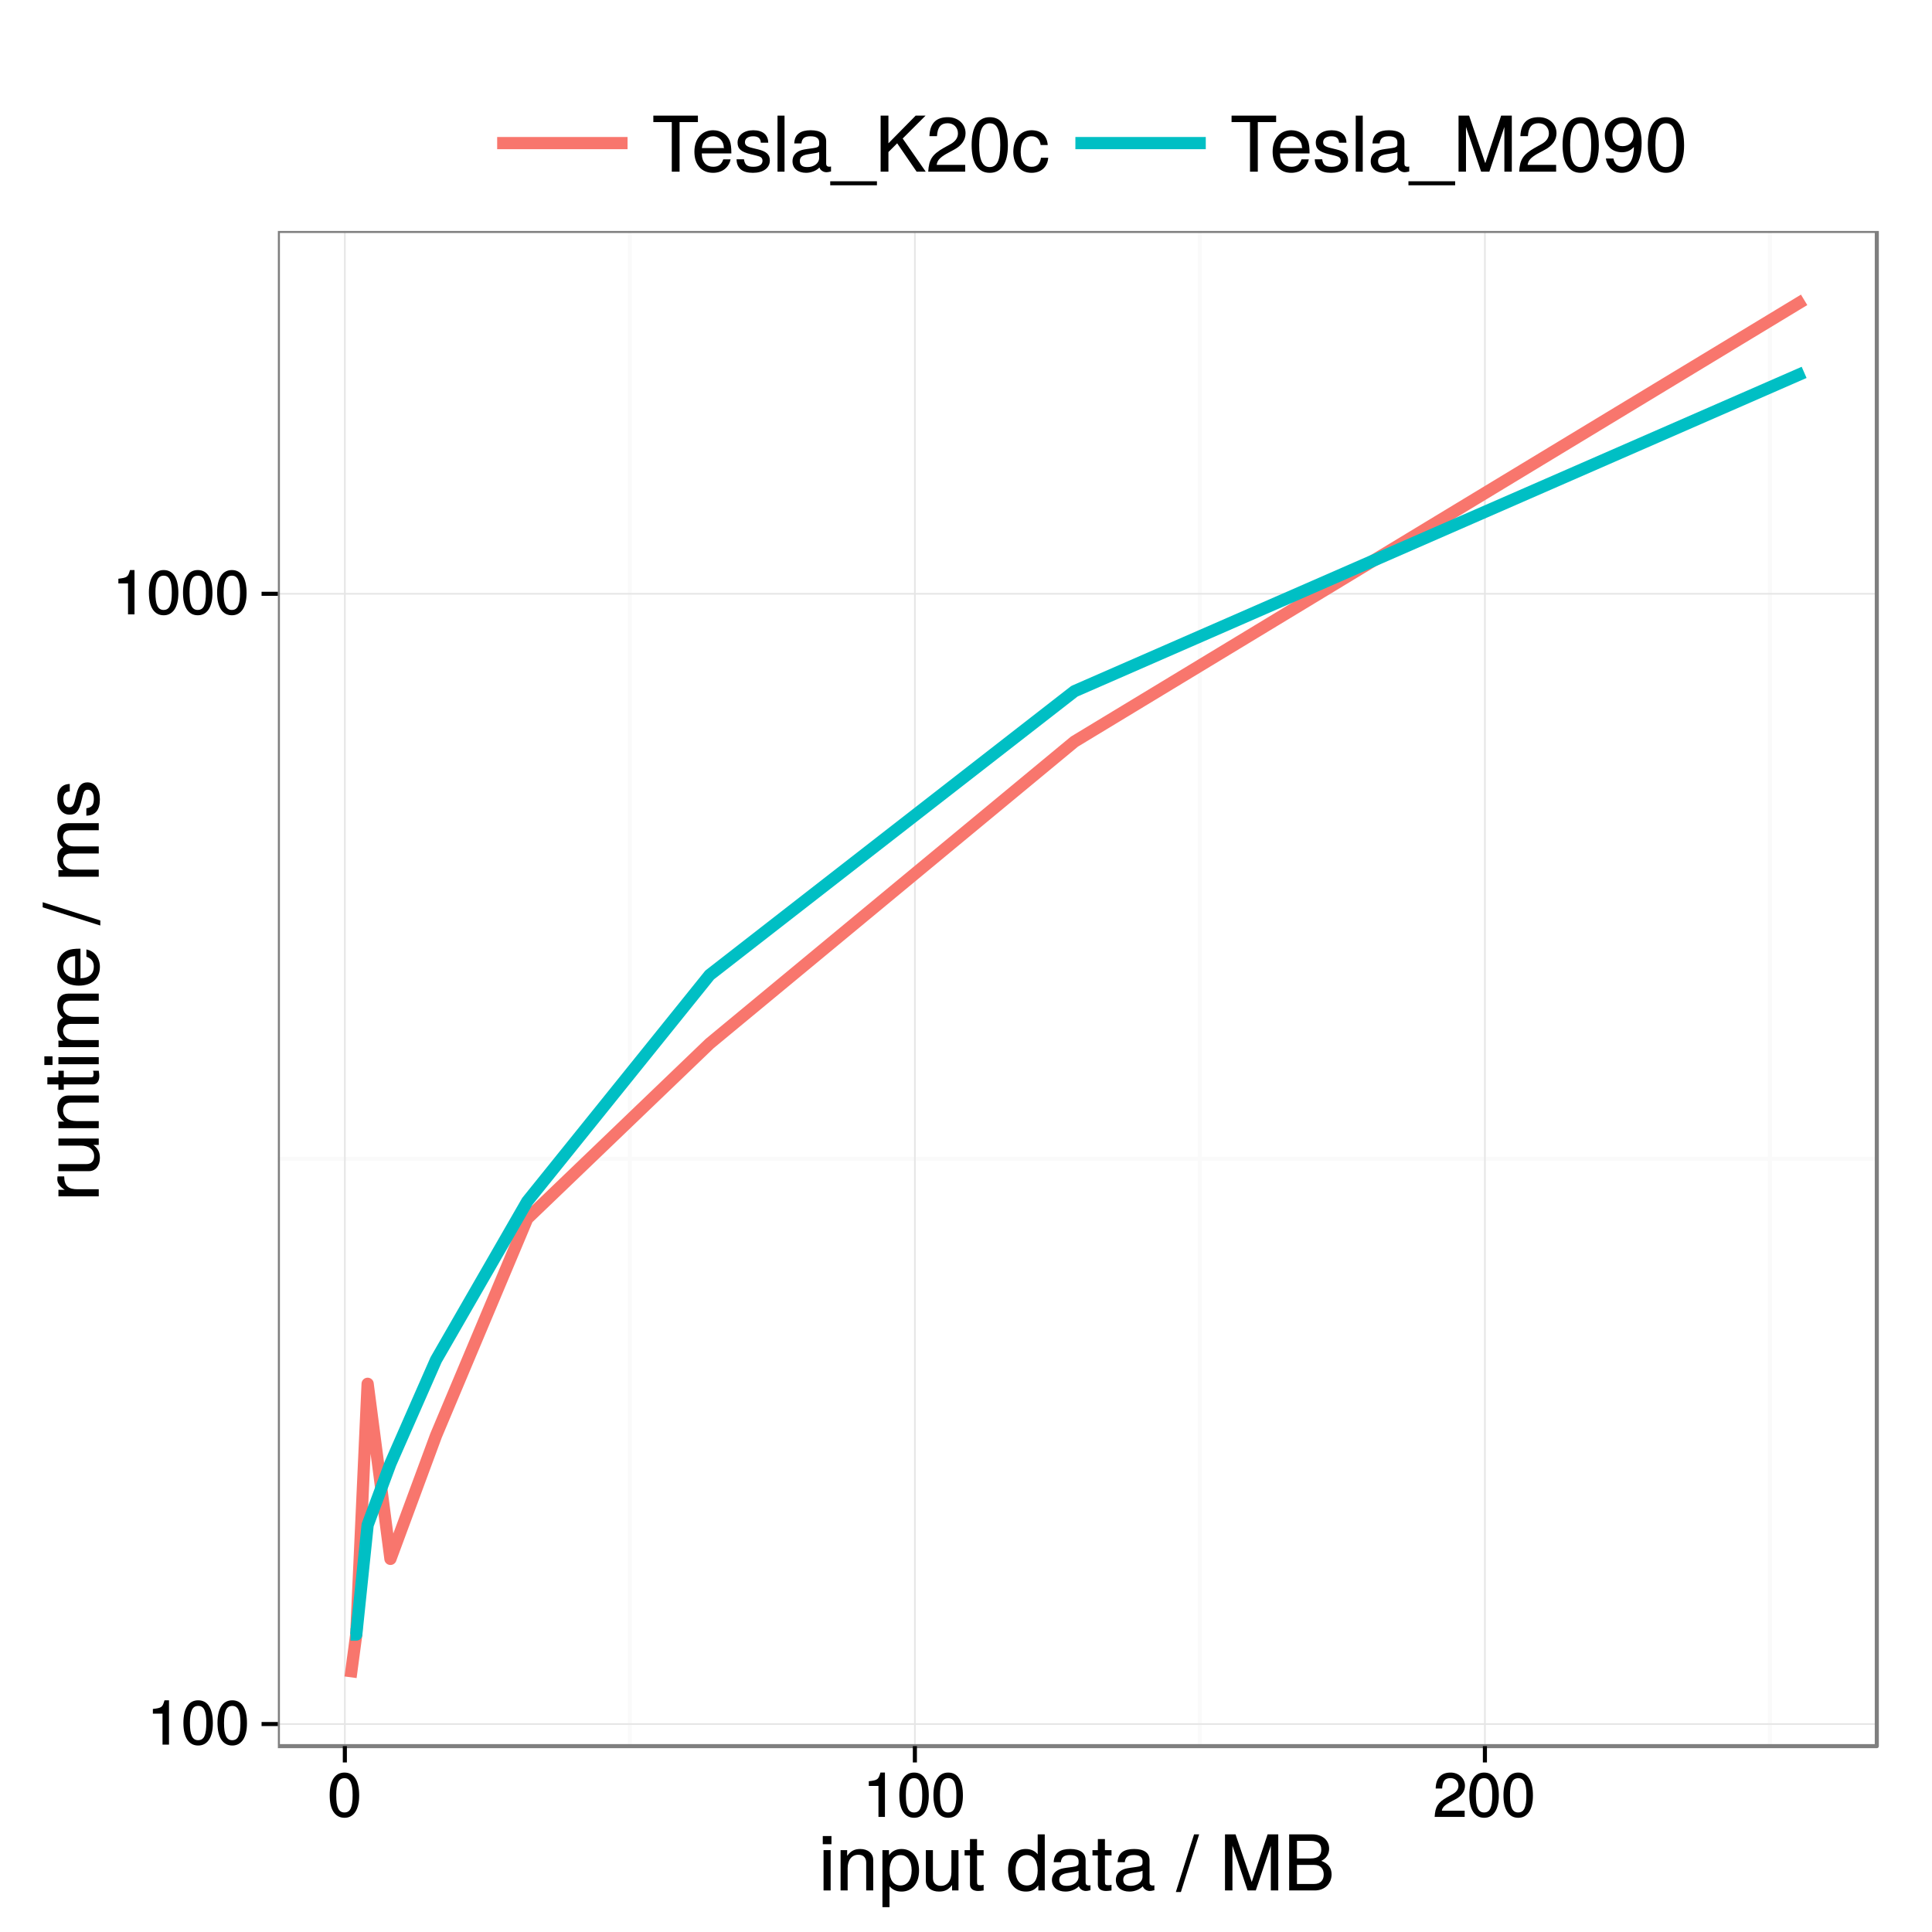 <?xml version="1.0" encoding="UTF-8"?>
<svg xmlns="http://www.w3.org/2000/svg" xmlns:xlink="http://www.w3.org/1999/xlink" width="504pt" height="504pt" viewBox="0 0 504 504" version="1.1">
<defs>
<g>
<symbol overflow="visible" id="glyph0-0">
<path style="stroke:none;" d=""/>
</symbol>
<symbol overflow="visible" id="glyph0-1">
<path style="stroke:none;" d="M 5.688 -0.109 L 5.688 -11.562 L 4.516 -11.562 C 3.984 -9.734 3.812 -9.578 1.484 -9.297 L 1.484 -8.078 L 4 -8.078 L 4 0 L 5.688 0 Z M 5.688 -0.109 "/>
</symbol>
<symbol overflow="visible" id="glyph0-2">
<path style="stroke:none;" d="M 8.234 -5.562 C 8.234 -9.5 6.859 -11.562 4.406 -11.562 C 1.953 -11.562 0.547 -9.469 0.547 -5.656 C 0.547 -1.844 1.969 0.234 4.406 0.234 C 6.797 0.234 8.234 -1.844 8.234 -5.562 Z M 6.531 -5.703 C 6.531 -2.484 5.938 -1.156 4.375 -1.156 C 2.875 -1.156 2.25 -2.547 2.25 -5.641 C 2.25 -8.75 2.875 -10.094 4.406 -10.094 C 5.922 -10.094 6.531 -8.734 6.531 -5.703 Z M 6.531 -5.703 "/>
</symbol>
<symbol overflow="visible" id="glyph0-3">
<path style="stroke:none;" d="M 8.297 -8.125 C 8.297 -10.047 6.688 -11.562 4.547 -11.562 C 2.219 -11.562 0.734 -10.281 0.656 -7.406 L 2.344 -7.406 C 2.453 -9.422 3.109 -10.109 4.5 -10.109 C 5.781 -10.109 6.594 -9.312 6.594 -8.094 C 6.594 -7.203 6.094 -6.516 5.094 -5.938 L 3.609 -5.109 C 1.25 -3.766 0.531 -2.625 0.391 0 L 8.219 0 L 8.219 -1.609 L 2.266 -1.609 C 2.406 -2.438 2.875 -2.938 4.266 -3.766 L 5.875 -4.625 C 7.453 -5.469 8.297 -6.734 8.297 -8.125 Z M 8.297 -8.125 "/>
</symbol>
<symbol overflow="visible" id="glyph1-0">
<path style="stroke:none;" d=""/>
</symbol>
<symbol overflow="visible" id="glyph1-1">
<path style="stroke:none;" d="M 3.141 -0.016 L 3.141 -10.516 L 1.297 -10.516 L 1.297 0 L 3.141 0 Z M 3.359 -12.078 L 3.359 -14.188 L 1.094 -14.188 L 1.094 -12.062 L 3.359 -12.062 Z M 3.359 -12.078 "/>
</symbol>
<symbol overflow="visible" id="glyph1-2">
<path style="stroke:none;" d="M 9.812 -0.016 L 9.812 -7.938 C 9.812 -9.688 8.438 -10.812 6.422 -10.812 C 4.859 -10.812 3.781 -10.219 2.859 -8.766 L 3.016 -8.734 L 3.016 -10.516 L 1.297 -10.516 L 1.297 0 L 3.141 0 L 3.141 -5.797 C 3.141 -7.938 4.219 -9.312 5.922 -9.312 C 7.234 -9.312 7.984 -8.547 7.984 -7.281 L 7.984 0 L 9.812 0 Z M 9.812 -0.016 "/>
</symbol>
<symbol overflow="visible" id="glyph1-3">
<path style="stroke:none;" d="M 10.547 -5.156 C 10.547 -8.688 8.734 -10.812 5.953 -10.812 C 4.547 -10.812 3.312 -10.188 2.547 -8.938 L 2.703 -8.922 L 2.703 -10.516 L 1 -10.516 L 1 4.359 L 2.844 4.359 L 2.844 -1.281 L 2.688 -1.266 C 3.562 -0.188 4.625 0.297 5.984 0.297 C 8.688 0.297 10.547 -1.812 10.547 -5.156 Z M 8.625 -5.203 C 8.625 -2.812 7.5 -1.297 5.688 -1.297 C 3.922 -1.297 2.844 -2.719 2.844 -5.188 C 2.844 -7.641 3.922 -9.219 5.688 -9.219 C 7.516 -9.219 8.625 -7.703 8.625 -5.203 Z M 8.625 -5.203 "/>
</symbol>
<symbol overflow="visible" id="glyph1-4">
<path style="stroke:none;" d="M 9.719 -0.016 L 9.719 -10.516 L 7.875 -10.516 L 7.875 -4.719 C 7.875 -2.578 6.859 -1.203 5.125 -1.203 C 3.797 -1.203 3.047 -1.984 3.047 -3.234 L 3.047 -10.516 L 1.203 -10.516 L 1.203 -2.578 C 1.203 -0.844 2.594 0.297 4.641 0.297 C 6.188 0.297 7.219 -0.234 8.203 -1.625 L 8.047 -1.641 L 8.047 0 L 9.719 0 Z M 9.719 -0.016 "/>
</symbol>
<symbol overflow="visible" id="glyph1-5">
<path style="stroke:none;" d="M 5.156 -0.016 L 5.156 -1.484 C 4.859 -1.375 4.594 -1.359 4.281 -1.359 C 3.562 -1.359 3.438 -1.547 3.438 -2.281 L 3.438 -9.125 L 5.156 -9.125 L 5.156 -10.516 L 3.438 -10.516 L 3.438 -13.406 L 1.594 -13.406 L 1.594 -10.516 L 0.188 -10.516 L 0.188 -9.125 L 1.594 -9.125 L 1.594 -1.547 C 1.594 -0.484 2.422 0.141 3.719 0.141 C 4.125 0.141 4.516 0.094 5.156 0 Z M 5.156 -0.016 "/>
</symbol>
<symbol overflow="visible" id="glyph1-6">
<path style="stroke:none;" d=""/>
</symbol>
<symbol overflow="visible" id="glyph1-7">
<path style="stroke:none;" d="M 9.984 -0.016 L 9.984 -14.625 L 8.141 -14.625 L 8.141 -9.188 L 8.297 -9.203 C 7.594 -10.266 6.422 -10.812 5.016 -10.812 C 2.297 -10.812 0.422 -8.703 0.422 -5.359 C 0.422 -1.812 2.266 0.297 5.078 0.297 C 6.516 0.297 7.578 -0.234 8.484 -1.547 L 8.312 -1.562 L 8.312 0 L 9.984 0 Z M 8.141 -5.219 C 8.141 -2.797 7.078 -1.297 5.312 -1.297 C 3.484 -1.297 2.344 -2.812 2.344 -5.266 C 2.344 -7.703 3.484 -9.219 5.297 -9.219 C 7.094 -9.219 8.141 -7.641 8.141 -5.219 Z M 8.141 -5.219 "/>
</symbol>
<symbol overflow="visible" id="glyph1-8">
<path style="stroke:none;" d="M 10.781 -0.062 L 10.781 -1.359 C 10.516 -1.297 10.438 -1.297 10.344 -1.297 C 9.766 -1.297 9.516 -1.578 9.516 -2.094 L 9.516 -7.938 C 9.516 -9.797 8.078 -10.812 5.5 -10.812 C 2.953 -10.812 1.297 -9.875 1.188 -7.375 L 3.062 -7.375 C 3.203 -8.688 3.875 -9.234 5.438 -9.234 C 6.938 -9.234 7.688 -8.703 7.688 -7.703 L 7.688 -7.266 C 7.688 -6.562 7.359 -6.281 6.047 -6.125 C 3.688 -5.812 3.312 -5.734 2.688 -5.484 C 1.453 -4.984 0.734 -4.016 0.734 -2.734 C 0.734 -0.844 2.156 0.297 4.281 0.297 C 5.625 0.297 6.984 -0.266 7.766 -1.094 C 7.922 -0.453 8.734 0.141 9.562 0.141 C 9.906 0.141 10.156 0.094 10.781 -0.062 Z M 7.688 -3.641 C 7.688 -2.141 6.266 -1.203 4.641 -1.203 C 3.344 -1.203 2.656 -1.641 2.656 -2.781 C 2.656 -3.875 3.312 -4.344 5.094 -4.594 C 6.859 -4.844 7.219 -4.922 7.688 -5.125 Z M 7.688 -3.641 "/>
</symbol>
<symbol overflow="visible" id="glyph1-9">
<path style="stroke:none;" d="M 5.688 -14.625 L 4.453 -14.625 L -0.297 0.406 L 1.016 0.406 L 5.781 -14.625 Z M 5.688 -14.625 "/>
</symbol>
<symbol overflow="visible" id="glyph1-10">
<path style="stroke:none;" d="M 15.297 -0.016 L 15.297 -14.625 L 12.516 -14.625 L 8.297 -1.953 L 8.484 -1.906 L 4.156 -14.625 L 1.406 -14.625 L 1.406 0 L 3.344 0 L 3.344 -12.234 L 3.156 -12.234 L 7.297 0 L 9.438 0 L 13.547 -12.234 L 13.359 -12.234 L 13.359 0 L 15.297 0 Z M 15.297 -0.016 "/>
</symbol>
<symbol overflow="visible" id="glyph1-11">
<path style="stroke:none;" d="M 12.547 -4.188 C 12.547 -5.938 11.656 -7.016 9.859 -7.719 C 11.125 -8.312 11.906 -9.422 11.906 -10.906 C 11.906 -13.016 10.266 -14.625 7.5 -14.625 L 1.484 -14.625 L 1.484 0 L 8.156 0 C 10.781 0 12.547 -1.781 12.547 -4.188 Z M 9.859 -10.641 C 9.859 -9.156 9.094 -8.344 7.047 -8.344 L 3.516 -8.344 L 3.516 -12.938 L 7.047 -12.938 C 9.094 -12.938 9.859 -12.125 9.859 -10.641 Z M 10.5 -4.156 C 10.5 -2.766 9.734 -1.688 7.984 -1.688 L 3.516 -1.688 L 3.516 -6.656 L 7.984 -6.656 C 9.734 -6.656 10.5 -5.578 10.5 -4.156 Z M 10.5 -4.156 "/>
</symbol>
<symbol overflow="visible" id="glyph1-12">
<path style="stroke:none;" d="M 11.938 -12.953 L 11.938 -14.625 L 0.312 -14.625 L 0.312 -12.938 L 5.125 -12.938 L 5.125 0 L 7.156 0 L 7.156 -12.938 L 11.938 -12.938 Z M 11.938 -12.953 "/>
</symbol>
<symbol overflow="visible" id="glyph1-13">
<path style="stroke:none;" d="M 10.344 -4.781 C 10.344 -6.297 10.219 -7.266 9.922 -8.047 C 9.234 -9.766 7.562 -10.812 5.594 -10.812 C 2.688 -10.812 0.703 -8.641 0.703 -5.203 C 0.703 -1.766 2.625 0.297 5.562 0.297 C 7.953 0.297 9.703 -1.078 10.141 -3.219 L 8.234 -3.219 C 7.797 -1.875 6.953 -1.281 5.625 -1.281 C 3.875 -1.281 2.656 -2.375 2.625 -4.766 L 10.344 -4.766 Z M 8.547 -6.234 C 8.547 -6.234 8.406 -6.203 8.375 -6.156 L 2.656 -6.156 C 2.797 -8 3.906 -9.234 5.578 -9.234 C 7.219 -9.234 8.375 -7.906 8.375 -6.266 Z M 8.547 -6.234 "/>
</symbol>
<symbol overflow="visible" id="glyph1-14">
<path style="stroke:none;" d="M 9.266 -2.953 C 9.266 -4.516 8.297 -5.312 6.219 -5.812 L 4.625 -6.203 C 3.266 -6.516 2.766 -6.938 2.766 -7.688 C 2.766 -8.641 3.547 -9.234 4.906 -9.234 C 6.234 -9.234 6.859 -8.688 6.906 -7.562 L 8.844 -7.562 C 8.812 -9.641 7.375 -10.812 4.953 -10.812 C 2.516 -10.812 0.844 -9.547 0.844 -7.594 C 0.844 -5.953 1.781 -5.156 4.266 -4.562 L 5.812 -4.188 C 6.984 -3.906 7.344 -3.578 7.344 -2.812 C 7.344 -1.844 6.453 -1.281 5 -1.281 C 3.5 -1.281 2.734 -1.625 2.516 -3.234 L 0.578 -3.234 C 0.656 -0.797 2.125 0.297 4.859 0.297 C 7.5 0.297 9.266 -0.938 9.266 -2.953 Z M 9.266 -2.953 "/>
</symbol>
<symbol overflow="visible" id="glyph1-15">
<path style="stroke:none;" d="M 3.094 -0.016 L 3.094 -14.625 L 1.266 -14.625 L 1.266 0 L 3.094 0 Z M 3.094 -0.016 "/>
</symbol>
<symbol overflow="visible" id="glyph1-16">
<path style="stroke:none;" d="M 11.641 3.516 L 11.641 2.5 L -0.547 2.5 L -0.547 3.547 L 11.641 3.547 Z M 11.641 3.516 "/>
</symbol>
<symbol overflow="visible" id="glyph1-17">
<path style="stroke:none;" d="M 13.219 -0.047 L 7.234 -8.656 L 13.203 -14.625 L 10.625 -14.625 L 3.516 -7.406 L 3.516 -14.625 L 1.484 -14.625 L 1.484 0 L 3.516 0 L 3.516 -5.125 L 5.797 -7.406 L 10.875 0 L 13.266 0 Z M 13.219 -0.047 "/>
</symbol>
<symbol overflow="visible" id="glyph1-18">
<path style="stroke:none;" d="M 10.297 -10.047 C 10.297 -12.438 8.359 -14.219 5.688 -14.219 C 2.781 -14.219 1 -12.781 0.875 -9.266 L 2.844 -9.266 C 2.984 -11.656 3.875 -12.641 5.625 -12.641 C 7.219 -12.641 8.312 -11.516 8.312 -10 C 8.312 -8.875 7.688 -7.938 6.422 -7.219 L 4.578 -6.188 C 1.625 -4.5 0.734 -3.203 0.562 0 L 10.203 0 L 10.203 -1.781 L 2.766 -1.781 C 2.922 -2.922 3.547 -3.641 5.281 -4.656 L 7.281 -5.734 C 9.266 -6.797 10.297 -8.297 10.297 -10.047 Z M 10.297 -10.047 "/>
</symbol>
<symbol overflow="visible" id="glyph1-19">
<path style="stroke:none;" d="M 10.219 -6.844 C 10.219 -11.766 8.578 -14.219 5.5 -14.219 C 2.438 -14.219 0.766 -11.719 0.766 -6.953 C 0.766 -2.188 2.453 0.297 5.5 0.297 C 8.5 0.297 10.219 -2.188 10.219 -6.844 Z M 8.234 -7 C 8.234 -2.984 7.422 -1.203 5.453 -1.203 C 3.594 -1.203 2.734 -3.062 2.734 -6.938 C 2.734 -10.812 3.594 -12.625 5.5 -12.625 C 7.406 -12.625 8.234 -10.797 8.234 -7 Z M 8.234 -7 "/>
</symbol>
<symbol overflow="visible" id="glyph1-20">
<path style="stroke:none;" d="M 9.547 -3.641 L 7.734 -3.641 C 7.484 -2 6.719 -1.281 5.297 -1.281 C 3.453 -1.281 2.438 -2.688 2.438 -5.156 C 2.438 -7.781 3.438 -9.234 5.266 -9.234 C 6.656 -9.234 7.438 -8.438 7.641 -6.953 L 9.5 -6.953 C 9.297 -9.547 7.625 -10.812 5.281 -10.812 C 2.453 -10.812 0.516 -8.641 0.516 -5.156 C 0.516 -1.781 2.422 0.297 5.266 0.297 C 7.766 0.297 9.422 -1.219 9.625 -3.641 Z M 9.547 -3.641 "/>
</symbol>
<symbol overflow="visible" id="glyph1-21">
<path style="stroke:none;" d="M 10.266 -7.438 C 10.266 -11.875 8.641 -14.219 5.406 -14.219 C 2.703 -14.219 0.656 -12.281 0.656 -9.5 C 0.656 -6.859 2.562 -5.062 5.125 -5.062 C 6.453 -5.062 7.5 -5.547 8.422 -6.641 L 8.266 -6.719 C 8.234 -3.266 7.219 -1.297 5.203 -1.297 C 3.953 -1.297 3.188 -2.062 2.906 -3.438 L 0.938 -3.438 C 1.297 -1.094 2.922 0.297 5.078 0.297 C 8.406 0.297 10.266 -2.547 10.266 -7.438 Z M 8.156 -9.547 C 8.156 -7.797 7.047 -6.656 5.312 -6.656 C 3.625 -6.656 2.641 -7.734 2.641 -9.641 C 2.641 -11.438 3.766 -12.641 5.375 -12.641 C 7.016 -12.641 8.156 -11.375 8.156 -9.547 Z M 8.156 -9.547 "/>
</symbol>
<symbol overflow="visible" id="glyph2-0">
<path style="stroke:none;" d=""/>
</symbol>
<symbol overflow="visible" id="glyph2-1">
<path style="stroke:none;" d="M -9.047 -6.5 L -10.766 -6.5 C -10.797 -6.141 -10.812 -6 -10.812 -5.781 C -10.812 -4.703 -10.188 -3.797 -8.625 -2.844 L -8.594 -3 L -10.516 -3 L -10.516 -1.297 L 0 -1.297 L 0 -3.141 L -5.453 -3.141 C -7.812 -3.141 -8.984 -3.844 -9.016 -6.5 Z M -9.047 -6.5 "/>
</symbol>
<symbol overflow="visible" id="glyph2-2">
<path style="stroke:none;" d="M -0.016 -9.719 L -10.516 -9.719 L -10.516 -7.875 L -4.719 -7.875 C -2.578 -7.875 -1.203 -6.859 -1.203 -5.125 C -1.203 -3.797 -1.984 -3.047 -3.234 -3.047 L -10.516 -3.047 L -10.516 -1.203 L -2.578 -1.203 C -0.844 -1.203 0.297 -2.594 0.297 -4.641 C 0.297 -6.188 -0.234 -7.219 -1.625 -8.203 L -1.641 -8.047 L 0 -8.047 L 0 -9.719 Z M -0.016 -9.719 "/>
</symbol>
<symbol overflow="visible" id="glyph2-3">
<path style="stroke:none;" d="M -0.016 -9.812 L -7.938 -9.812 C -9.688 -9.812 -10.812 -8.438 -10.812 -6.422 C -10.812 -4.859 -10.219 -3.781 -8.766 -2.859 L -8.734 -3.016 L -10.516 -3.016 L -10.516 -1.297 L 0 -1.297 L 0 -3.141 L -5.797 -3.141 C -7.938 -3.141 -9.312 -4.219 -9.312 -5.922 C -9.312 -7.234 -8.547 -7.984 -7.281 -7.984 L 0 -7.984 L 0 -9.812 Z M -0.016 -9.812 "/>
</symbol>
<symbol overflow="visible" id="glyph2-4">
<path style="stroke:none;" d="M -0.016 -5.156 L -1.484 -5.156 C -1.375 -4.859 -1.359 -4.594 -1.359 -4.281 C -1.359 -3.562 -1.547 -3.438 -2.281 -3.438 L -9.125 -3.438 L -9.125 -5.156 L -10.516 -5.156 L -10.516 -3.438 L -13.406 -3.438 L -13.406 -1.594 L -10.516 -1.594 L -10.516 -0.188 L -9.125 -0.188 L -9.125 -1.594 L -1.547 -1.594 C -0.484 -1.594 0.141 -2.422 0.141 -3.719 C 0.141 -4.125 0.094 -4.516 0 -5.156 Z M -0.016 -5.156 "/>
</symbol>
<symbol overflow="visible" id="glyph2-5">
<path style="stroke:none;" d="M -0.016 -3.141 L -10.516 -3.141 L -10.516 -1.297 L 0 -1.297 L 0 -3.141 Z M -12.078 -3.359 L -14.188 -3.359 L -14.188 -1.094 L -12.062 -1.094 L -12.062 -3.359 Z M -12.078 -3.359 "/>
</symbol>
<symbol overflow="visible" id="glyph2-6">
<path style="stroke:none;" d="M -0.016 -15.281 L -7.875 -15.281 C -9.766 -15.281 -10.812 -14.156 -10.812 -12.203 C -10.812 -10.797 -10.406 -9.875 -9.312 -8.984 C -10.344 -8.422 -10.812 -7.516 -10.812 -6.156 C -10.812 -4.766 -10.297 -3.766 -9.047 -2.859 L -9.016 -3.016 L -10.516 -3.016 L -10.516 -1.312 L 0 -1.312 L 0 -3.156 L -6.594 -3.156 C -8.125 -3.156 -9.312 -4.188 -9.312 -5.547 C -9.312 -6.781 -8.578 -7.375 -7.234 -7.375 L 0 -7.375 L 0 -9.219 L -6.594 -9.219 C -8.125 -9.219 -9.312 -10.266 -9.312 -11.625 C -9.312 -12.844 -8.562 -13.438 -7.234 -13.438 L 0 -13.438 L 0 -15.281 Z M -0.016 -15.281 "/>
</symbol>
<symbol overflow="visible" id="glyph2-7">
<path style="stroke:none;" d="M -4.781 -10.344 C -6.297 -10.344 -7.266 -10.219 -8.047 -9.922 C -9.766 -9.234 -10.812 -7.562 -10.812 -5.594 C -10.812 -2.688 -8.641 -0.703 -5.203 -0.703 C -1.766 -0.703 0.297 -2.625 0.297 -5.562 C 0.297 -7.953 -1.078 -9.703 -3.219 -10.141 L -3.219 -8.234 C -1.875 -7.797 -1.281 -6.953 -1.281 -5.625 C -1.281 -3.875 -2.375 -2.656 -4.766 -2.625 L -4.766 -10.344 Z M -6.234 -8.547 C -6.234 -8.547 -6.203 -8.406 -6.156 -8.375 L -6.156 -2.656 C -8 -2.797 -9.234 -3.906 -9.234 -5.578 C -9.234 -7.219 -7.906 -8.375 -6.266 -8.375 Z M -6.234 -8.547 "/>
</symbol>
<symbol overflow="visible" id="glyph2-8">
<path style="stroke:none;" d=""/>
</symbol>
<symbol overflow="visible" id="glyph2-9">
<path style="stroke:none;" d="M -14.625 -5.688 L -14.625 -4.453 L 0.406 0.297 L 0.406 -1.016 L -14.625 -5.781 Z M -14.625 -5.688 "/>
</symbol>
<symbol overflow="visible" id="glyph2-10">
<path style="stroke:none;" d="M -2.953 -9.266 C -4.516 -9.266 -5.312 -8.297 -5.812 -6.219 L -6.203 -4.625 C -6.516 -3.266 -6.938 -2.766 -7.688 -2.766 C -8.641 -2.766 -9.234 -3.547 -9.234 -4.906 C -9.234 -6.234 -8.688 -6.859 -7.562 -6.906 L -7.562 -8.844 C -9.641 -8.812 -10.812 -7.375 -10.812 -4.953 C -10.812 -2.516 -9.547 -0.844 -7.594 -0.844 C -5.953 -0.844 -5.156 -1.781 -4.562 -4.266 L -4.188 -5.812 C -3.906 -6.984 -3.578 -7.344 -2.812 -7.344 C -1.844 -7.344 -1.281 -6.453 -1.281 -5 C -1.281 -3.5 -1.625 -2.734 -3.234 -2.516 L -3.234 -0.578 C -0.797 -0.656 0.297 -2.125 0.297 -4.859 C 0.297 -7.5 -0.938 -9.266 -2.953 -9.266 Z M -2.953 -9.266 "/>
</symbol>
</g>
<clipPath id="clip1">
  <path d="M 72.488 60.254 L 490 60.254 L 490 456 L 72.488 456 Z M 72.488 60.254 "/>
</clipPath>
<clipPath id="clip2">
  <path d="M 72.488 301 L 490.602 301 L 490.602 303 L 72.488 303 Z M 72.488 301 "/>
</clipPath>
<clipPath id="clip3">
  <path d="M 163 60.254 L 165 60.254 L 165 456.516 L 163 456.516 Z M 163 60.254 "/>
</clipPath>
<clipPath id="clip4">
  <path d="M 312 60.254 L 314 60.254 L 314 456.516 L 312 456.516 Z M 312 60.254 "/>
</clipPath>
<clipPath id="clip5">
  <path d="M 461 60.254 L 463 60.254 L 463 456.516 L 461 456.516 Z M 461 60.254 "/>
</clipPath>
<clipPath id="clip6">
  <path d="M 72.488 449 L 490 449 L 490 450 L 72.488 450 Z M 72.488 449 "/>
</clipPath>
<clipPath id="clip7">
  <path d="M 72.488 154 L 490 154 L 490 156 L 72.488 156 Z M 72.488 154 "/>
</clipPath>
<clipPath id="clip8">
  <path d="M 89 60.254 L 91 60.254 L 91 456 L 89 456 Z M 89 60.254 "/>
</clipPath>
<clipPath id="clip9">
  <path d="M 238 60.254 L 239 60.254 L 239 456 L 238 456 Z M 238 60.254 "/>
</clipPath>
<clipPath id="clip10">
  <path d="M 387 60.254 L 388 60.254 L 388 456 L 387 456 Z M 387 60.254 "/>
</clipPath>
<clipPath id="clip11">
  <path d="M 72.488 60.254 L 490.602 60.254 L 490.602 456.516 L 72.488 456.516 Z M 72.488 60.254 "/>
</clipPath>
</defs>
<g id="surface118">
<rect x="0" y="0" width="504" height="504" style="fill:rgb(100%,100%,100%);fill-opacity:1;stroke:none;"/>
<rect x="0" y="0" width="504" height="504" style="fill:rgb(100%,100%,100%);fill-opacity:1;stroke:none;"/>
<path style="fill:none;stroke-width:1.063;stroke-linecap:round;stroke-linejoin:round;stroke:rgb(100%,100%,100%);stroke-opacity:1;stroke-miterlimit:10;" d="M 0 504 L 504 504 L 504 0 L 0 0 Z M 0 504 "/>
<g clip-path="url(#clip1)" clip-rule="nonzero">
<path style=" stroke:none;fill-rule:nonzero;fill:rgb(100%,100%,100%);fill-opacity:1;" d="M 72.488 455.512 L 489.602 455.512 L 489.602 60.25 L 72.488 60.25 Z M 72.488 455.512 "/>
</g>
<g clip-path="url(#clip2)" clip-rule="nonzero">
<path style="fill:none;stroke-width:1.063;stroke-linecap:butt;stroke-linejoin:round;stroke:rgb(98.039%,98.039%,98.039%);stroke-opacity:1;stroke-miterlimit:10;" d="M 72.488 302.328 L 489.602 302.328 "/>
</g>
<g clip-path="url(#clip3)" clip-rule="nonzero">
<path style="fill:none;stroke-width:1.063;stroke-linecap:butt;stroke-linejoin:round;stroke:rgb(98.039%,98.039%,98.039%);stroke-opacity:1;stroke-miterlimit:10;" d="M 164.312 455.512 L 164.312 60.254 "/>
</g>
<g clip-path="url(#clip4)" clip-rule="nonzero">
<path style="fill:none;stroke-width:1.063;stroke-linecap:butt;stroke-linejoin:round;stroke:rgb(98.039%,98.039%,98.039%);stroke-opacity:1;stroke-miterlimit:10;" d="M 313.016 455.512 L 313.016 60.254 "/>
</g>
<g clip-path="url(#clip5)" clip-rule="nonzero">
<path style="fill:none;stroke-width:1.063;stroke-linecap:butt;stroke-linejoin:round;stroke:rgb(98.039%,98.039%,98.039%);stroke-opacity:1;stroke-miterlimit:10;" d="M 461.719 455.512 L 461.719 60.254 "/>
</g>
<g clip-path="url(#clip6)" clip-rule="nonzero">
<path style="fill:none;stroke-width:0.425;stroke-linecap:butt;stroke-linejoin:round;stroke:rgb(89.804%,89.804%,89.804%);stroke-opacity:1;stroke-miterlimit:10;" d="M 72.488 449.75 L 489.602 449.75 "/>
</g>
<g clip-path="url(#clip7)" clip-rule="nonzero">
<path style="fill:none;stroke-width:0.425;stroke-linecap:butt;stroke-linejoin:round;stroke:rgb(89.804%,89.804%,89.804%);stroke-opacity:1;stroke-miterlimit:10;" d="M 72.488 154.902 L 489.602 154.902 "/>
</g>
<g clip-path="url(#clip8)" clip-rule="nonzero">
<path style="fill:none;stroke-width:0.425;stroke-linecap:butt;stroke-linejoin:round;stroke:rgb(89.804%,89.804%,89.804%);stroke-opacity:1;stroke-miterlimit:10;" d="M 89.961 455.512 L 89.961 60.254 "/>
</g>
<g clip-path="url(#clip9)" clip-rule="nonzero">
<path style="fill:none;stroke-width:0.425;stroke-linecap:butt;stroke-linejoin:round;stroke:rgb(89.804%,89.804%,89.804%);stroke-opacity:1;stroke-miterlimit:10;" d="M 238.664 455.512 L 238.664 60.254 "/>
</g>
<g clip-path="url(#clip10)" clip-rule="nonzero">
<path style="fill:none;stroke-width:0.425;stroke-linecap:butt;stroke-linejoin:round;stroke:rgb(89.804%,89.804%,89.804%);stroke-opacity:1;stroke-miterlimit:10;" d="M 387.367 455.512 L 387.367 60.254 "/>
</g>
<path style="fill:none;stroke-width:3.189;stroke-linecap:butt;stroke-linejoin:round;stroke:rgb(97.255%,46.275%,42.745%);stroke-opacity:1;stroke-miterlimit:1;" d="M 91.445 437.547 L 92.934 426.406 L 95.906 360.992 L 101.855 406.664 L 113.75 374.484 L 137.543 317.906 L 185.129 272.234 L 280.301 193.457 L 470.641 78.219 "/>
<path style="fill:none;stroke-width:3.189;stroke-linecap:butt;stroke-linejoin:round;stroke:rgb(0%,74.902%,76.863%);stroke-opacity:1;stroke-miterlimit:1;" d="M 91.445 426.406 L 92.934 426.406 L 95.906 397.832 L 101.855 381.805 L 113.75 354.746 L 137.543 313.414 L 185.129 254.336 L 280.301 180.312 L 470.641 97.141 "/>
<g clip-path="url(#clip11)" clip-rule="nonzero">
<path style="fill:none;stroke-width:1.063;stroke-linecap:round;stroke-linejoin:round;stroke:rgb(49.804%,49.804%,49.804%);stroke-opacity:1;stroke-miterlimit:10;" d="M 72.488 455.512 L 489.602 455.512 L 489.602 60.25 L 72.488 60.25 Z M 72.488 455.512 "/>
</g>
<g style="fill:rgb(0%,0%,0%);fill-opacity:1;">
  <use xlink:href="#glyph0-1" x="38.398" y="455.118"/>
  <use xlink:href="#glyph0-2" x="47.295" y="455.118"/>
  <use xlink:href="#glyph0-2" x="56.191" y="455.118"/>
</g>
<g style="fill:rgb(0%,0%,0%);fill-opacity:1;">
  <use xlink:href="#glyph0-1" x="29.398" y="160.271"/>
  <use xlink:href="#glyph0-2" x="38.295" y="160.271"/>
  <use xlink:href="#glyph0-2" x="47.191" y="160.271"/>
  <use xlink:href="#glyph0-2" x="56.088" y="160.271"/>
</g>
<path style="fill:none;stroke-width:1.063;stroke-linecap:butt;stroke-linejoin:round;stroke:rgb(0%,0%,0%);stroke-opacity:1;stroke-miterlimit:10;" d="M 68.234 449.75 L 72.488 449.75 "/>
<path style="fill:none;stroke-width:1.063;stroke-linecap:butt;stroke-linejoin:round;stroke:rgb(0%,0%,0%);stroke-opacity:1;stroke-miterlimit:10;" d="M 68.234 154.902 L 72.488 154.902 "/>
<path style="fill:none;stroke-width:1.063;stroke-linecap:butt;stroke-linejoin:round;stroke:rgb(0%,0%,0%);stroke-opacity:1;stroke-miterlimit:10;" d="M 89.961 459.766 L 89.961 455.512 "/>
<path style="fill:none;stroke-width:1.063;stroke-linecap:butt;stroke-linejoin:round;stroke:rgb(0%,0%,0%);stroke-opacity:1;stroke-miterlimit:10;" d="M 238.664 459.766 L 238.664 455.512 "/>
<path style="fill:none;stroke-width:1.063;stroke-linecap:butt;stroke-linejoin:round;stroke:rgb(0%,0%,0%);stroke-opacity:1;stroke-miterlimit:10;" d="M 387.367 459.766 L 387.367 455.512 "/>
<g style="fill:rgb(0%,0%,0%);fill-opacity:1;">
  <use xlink:href="#glyph0-2" x="85.461" y="473.97"/>
</g>
<g style="fill:rgb(0%,0%,0%);fill-opacity:1;">
  <use xlink:href="#glyph0-1" x="225.164" y="473.97"/>
  <use xlink:href="#glyph0-2" x="234.061" y="473.97"/>
  <use xlink:href="#glyph0-2" x="242.957" y="473.97"/>
</g>
<g style="fill:rgb(0%,0%,0%);fill-opacity:1;">
  <use xlink:href="#glyph0-3" x="373.867" y="473.97"/>
  <use xlink:href="#glyph0-2" x="382.764" y="473.97"/>
  <use xlink:href="#glyph0-2" x="391.66" y="473.97"/>
</g>
<g style="fill:rgb(0%,0%,0%);fill-opacity:1;">
  <use xlink:href="#glyph1-1" x="213.543" y="493.159"/>
  <use xlink:href="#glyph1-2" x="217.983" y="493.159"/>
  <use xlink:href="#glyph1-3" x="229.203" y="493.159"/>
  <use xlink:href="#glyph1-4" x="240.323" y="493.159"/>
  <use xlink:href="#glyph1-5" x="251.443" y="493.159"/>
  <use xlink:href="#glyph1-6" x="257.003" y="493.159"/>
  <use xlink:href="#glyph1-7" x="262.562" y="493.159"/>
  <use xlink:href="#glyph1-8" x="273.683" y="493.159"/>
  <use xlink:href="#glyph1-5" x="284.803" y="493.159"/>
  <use xlink:href="#glyph1-8" x="290.362" y="493.159"/>
  <use xlink:href="#glyph1-6" x="301.482" y="493.159"/>
  <use xlink:href="#glyph1-9" x="307.042" y="493.159"/>
  <use xlink:href="#glyph1-6" x="312.602" y="493.159"/>
  <use xlink:href="#glyph1-10" x="318.161" y="493.159"/>
  <use xlink:href="#glyph1-11" x="334.821" y="493.159"/>
</g>
<g style="fill:rgb(0%,0%,0%);fill-opacity:1;">
  <use xlink:href="#glyph2-1" x="25.761" y="313.383"/>
  <use xlink:href="#glyph2-2" x="25.761" y="306.723"/>
  <use xlink:href="#glyph2-3" x="25.761" y="295.603"/>
  <use xlink:href="#glyph2-4" x="25.761" y="284.482"/>
  <use xlink:href="#glyph2-5" x="25.761" y="278.923"/>
  <use xlink:href="#glyph2-6" x="25.761" y="274.482"/>
  <use xlink:href="#glyph2-7" x="25.761" y="257.822"/>
  <use xlink:href="#glyph2-8" x="25.761" y="246.702"/>
  <use xlink:href="#glyph2-9" x="25.761" y="241.143"/>
  <use xlink:href="#glyph2-8" x="25.761" y="235.583"/>
  <use xlink:href="#glyph2-6" x="25.761" y="230.023"/>
  <use xlink:href="#glyph2-10" x="25.761" y="213.363"/>
</g>
<path style=" stroke:none;fill-rule:nonzero;fill:rgb(100%,100%,100%);fill-opacity:1;" d="M 116.871 50.219 L 445.215 50.219 L 445.215 24.434 L 116.871 24.434 Z M 116.871 50.219 "/>
<path style="fill-rule:nonzero;fill:rgb(100%,100%,100%);fill-opacity:1;stroke-width:0.007;stroke-linecap:round;stroke-linejoin:round;stroke:rgb(100%,100%,100%);stroke-opacity:1;stroke-dasharray:3,3;stroke-miterlimit:10;" d="M 125.445 45.965 L 167.965 45.965 L 167.965 28.684 L 125.445 28.684 Z M 125.445 45.965 "/>
<path style="fill:none;stroke-width:3.189;stroke-linecap:butt;stroke-linejoin:round;stroke:rgb(97.255%,46.275%,42.745%);stroke-opacity:1;stroke-miterlimit:10;" d="M 129.695 37.328 L 163.711 37.328 "/>
<path style="fill-rule:nonzero;fill:rgb(100%,100%,100%);fill-opacity:1;stroke-width:0.007;stroke-linecap:round;stroke-linejoin:round;stroke:rgb(100%,100%,100%);stroke-opacity:1;stroke-dasharray:3,3;stroke-miterlimit:10;" d="M 276.285 45.965 L 318.805 45.965 L 318.805 28.684 L 276.285 28.684 Z M 276.285 45.965 "/>
<path style="fill:none;stroke-width:3.189;stroke-linecap:butt;stroke-linejoin:round;stroke:rgb(0%,74.902%,76.863%);stroke-opacity:1;stroke-miterlimit:10;" d="M 280.535 37.328 L 314.551 37.328 "/>
<g style="fill:rgb(0%,0%,0%);fill-opacity:1;">
  <use xlink:href="#glyph1-12" x="170.125" y="44.788"/>
  <use xlink:href="#glyph1-13" x="180.445" y="44.788"/>
  <use xlink:href="#glyph1-14" x="191.565" y="44.788"/>
  <use xlink:href="#glyph1-15" x="201.565" y="44.788"/>
  <use xlink:href="#glyph1-8" x="206.006" y="44.788"/>
  <use xlink:href="#glyph1-16" x="217.126" y="44.788"/>
  <use xlink:href="#glyph1-17" x="228.246" y="44.788"/>
  <use xlink:href="#glyph1-18" x="241.586" y="44.788"/>
  <use xlink:href="#glyph1-19" x="252.706" y="44.788"/>
  <use xlink:href="#glyph1-20" x="263.826" y="44.788"/>
</g>
<g style="fill:rgb(0%,0%,0%);fill-opacity:1;">
  <use xlink:href="#glyph1-12" x="320.965" y="44.788"/>
  <use xlink:href="#glyph1-13" x="331.285" y="44.788"/>
  <use xlink:href="#glyph1-14" x="342.405" y="44.788"/>
  <use xlink:href="#glyph1-15" x="352.405" y="44.788"/>
  <use xlink:href="#glyph1-8" x="356.846" y="44.788"/>
  <use xlink:href="#glyph1-16" x="367.966" y="44.788"/>
  <use xlink:href="#glyph1-10" x="379.086" y="44.788"/>
  <use xlink:href="#glyph1-18" x="395.746" y="44.788"/>
  <use xlink:href="#glyph1-19" x="406.866" y="44.788"/>
  <use xlink:href="#glyph1-21" x="417.986" y="44.788"/>
  <use xlink:href="#glyph1-19" x="429.106" y="44.788"/>
</g>
</g>
</svg>
